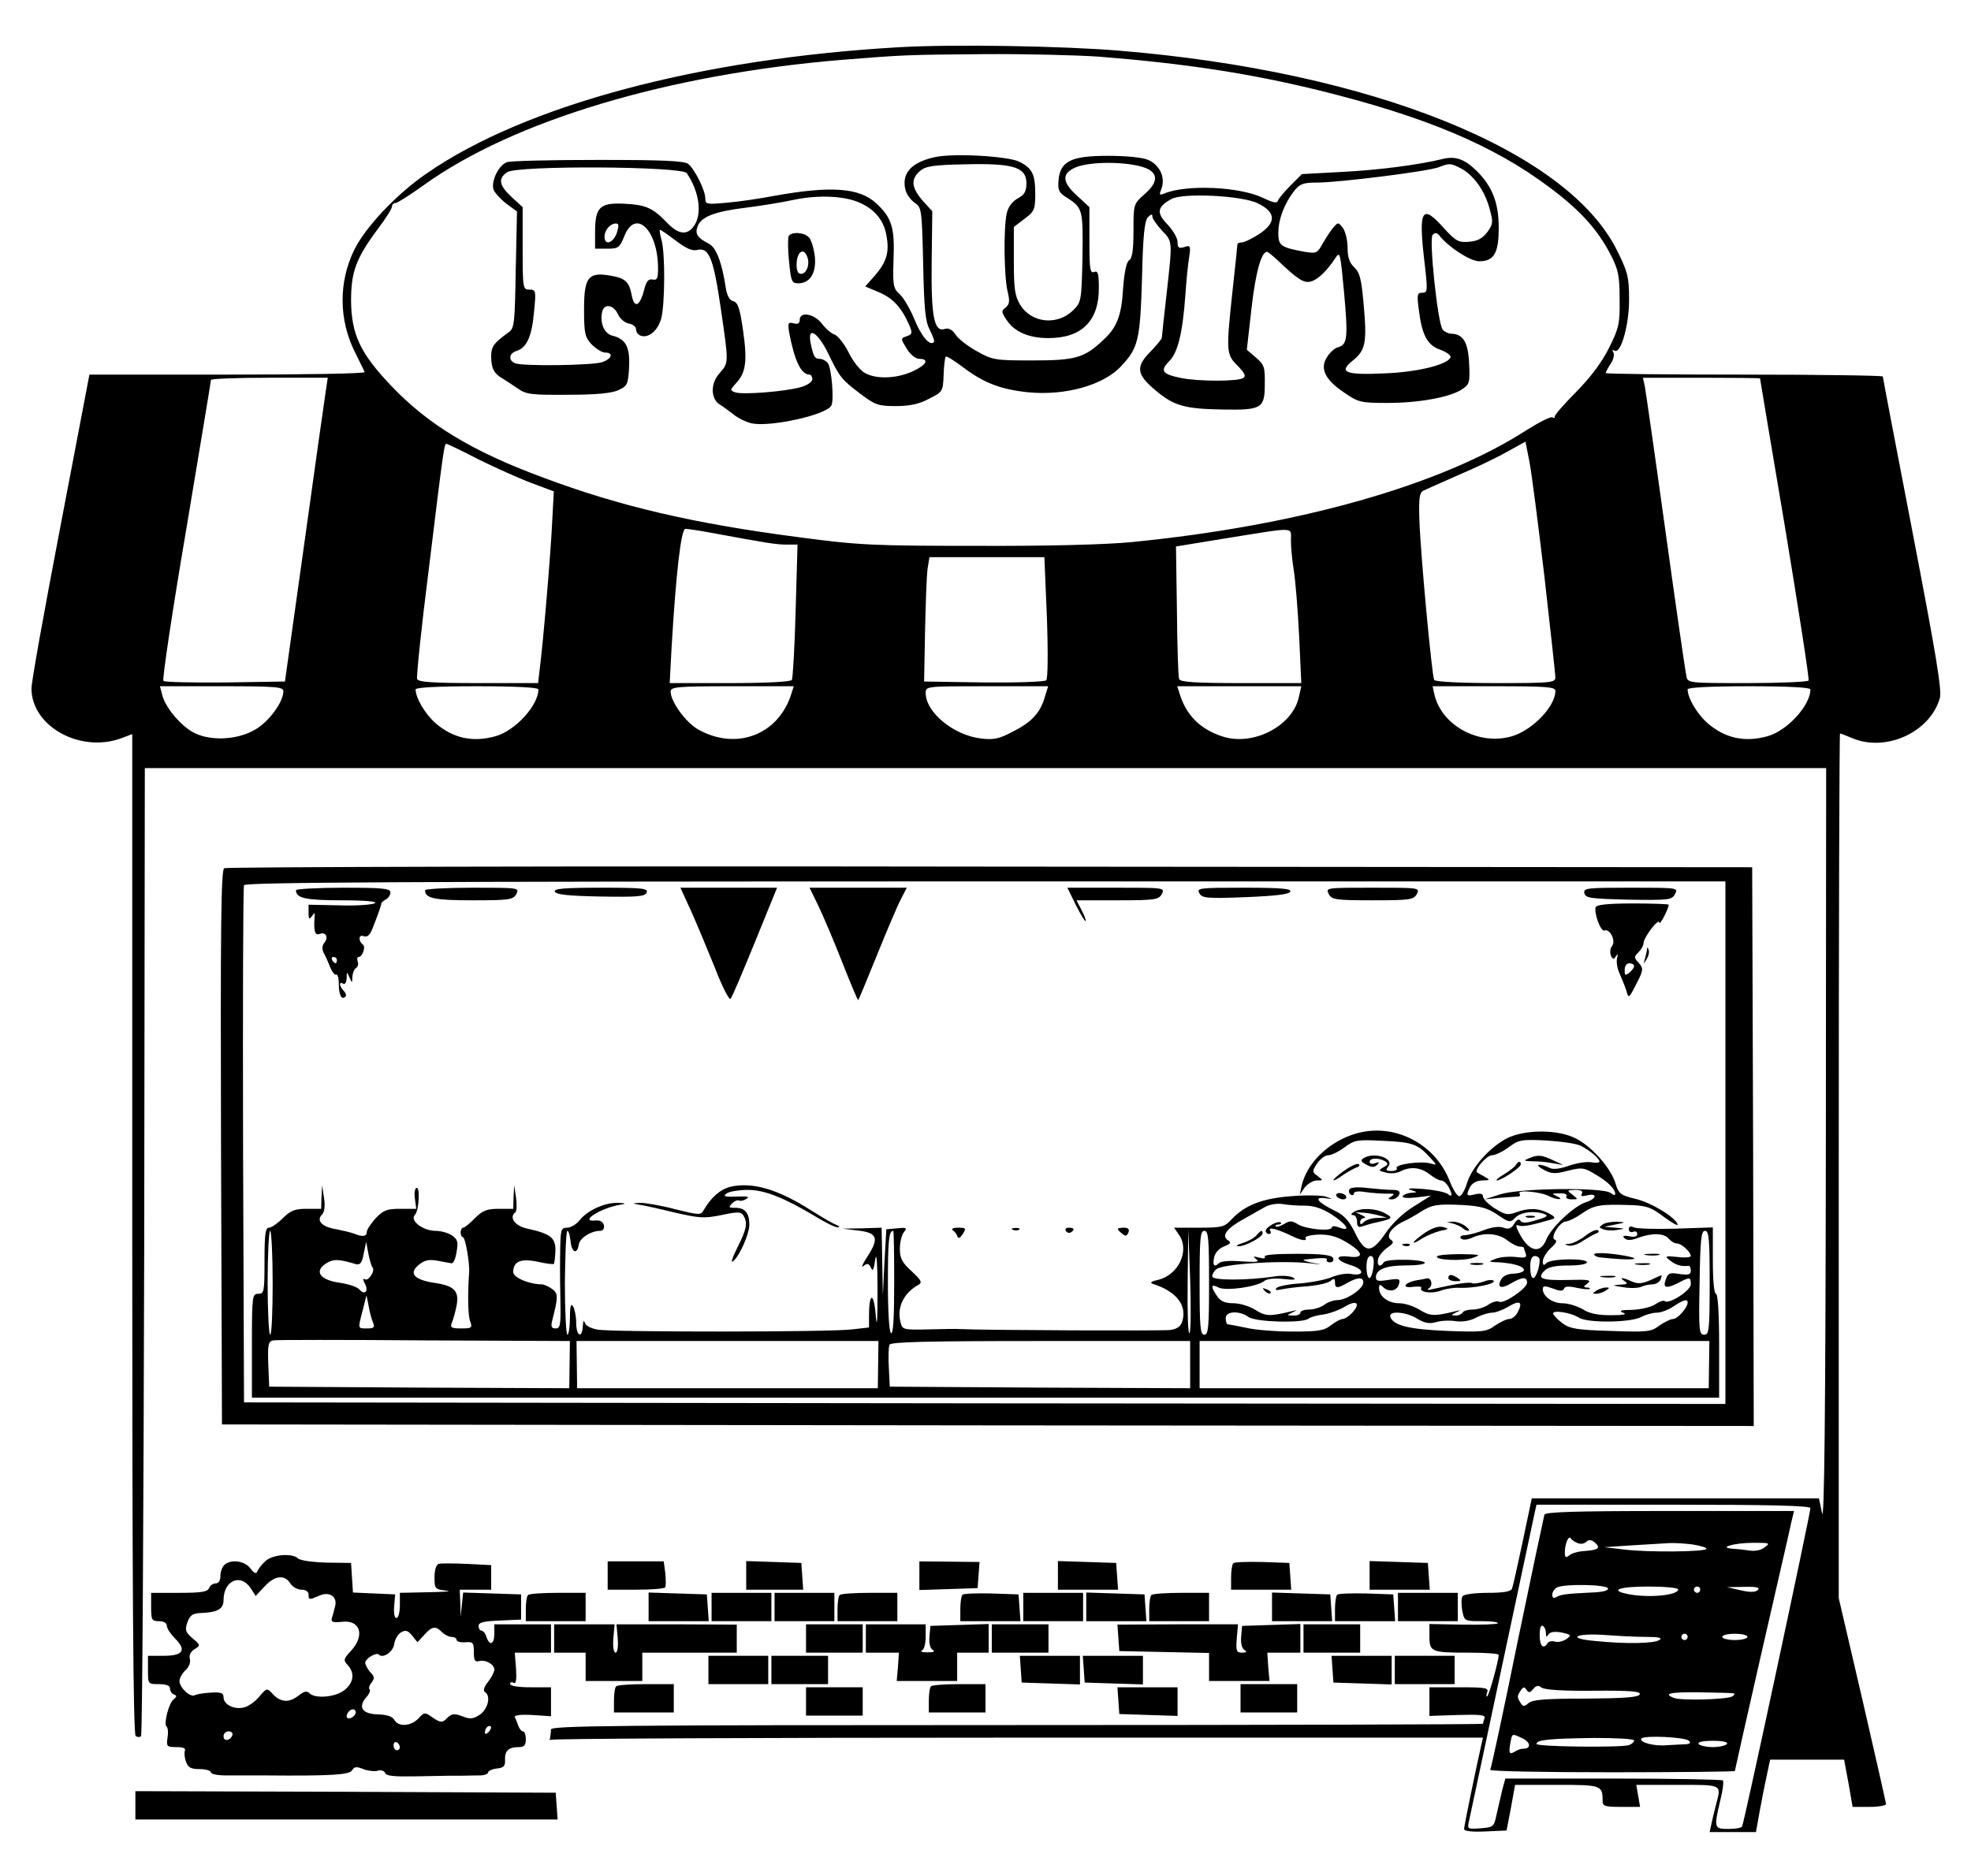 <?xml version="1.0" standalone="no"?>
<!DOCTYPE svg PUBLIC "-//W3C//DTD SVG 20010904//EN"
 "http://www.w3.org/TR/2001/REC-SVG-20010904/DTD/svg10.dtd">
<svg version="1.0" xmlns="http://www.w3.org/2000/svg"
 width="626pt" height="596pt" viewBox="0 0 626 596"
 preserveAspectRatio="xMidYMid meet">

<g transform="translate(0,596) scale(0.1,-0.1)"
fill="#000000" stroke="none">
<path d="M2856 5810 c-632 -36 -1188 -184 -1501 -401 -95 -65 -195 -171 -230
-243 -50 -102 -49 -222 2 -324 15 -31 30 -60 31 -64 2 -5 -194 -8 -435 -8
l-439 0 -92 -482 c-51 -266 -93 -498 -92 -516 1 -119 153 -204 283 -158 l37
14 0 -1589 c0 -1114 3 -1590 11 -1594 6 -4 13 -4 17 0 4 4 8 697 10 1541 l2
1534 2670 0 2670 0 -1 -1207 c-1 -856 -5 -1194 -12 -1160 l-10 47 -456 0 -456
0 -29 -138 c-16 -75 -31 -143 -34 -149 -3 -9 -28 -13 -77 -13 -42 0 -77 -5
-80 -11 -4 -6 -4 -26 -1 -45 7 -34 7 -34 63 -34 31 0 53 -3 50 -7 -4 -3 -54
-5 -112 -4 l-105 2 0 -39 c0 -50 6 -52 126 -52 52 0 94 -3 94 -7 -1 -22 -30
-126 -36 -131 -4 -4 -4 1 -1 11 6 15 -2 17 -88 17 l-95 0 0 -46 0 -45 90 3
c72 2 89 0 85 -10 -3 -8 -5 -16 -5 -18 0 -2 -666 -4 -1480 -4 -1271 0 -1480
-2 -1480 -14 0 -8 -2 -20 -3 -28 -2 -7 -2 -10 0 -5 3 4 670 7 1484 7 l1479 0
-5 -22 c-16 -70 -55 -259 -55 -268 0 -7 25 -10 67 -8 l68 3 14 73 13 72 133 0
c141 0 145 -1 145 -51 0 -17 8 -19 59 -19 l60 0 -6 35 -6 35 132 0 c142 0 138
2 122 -60 -5 -19 -12 -47 -15 -62 l-6 -28 73 0 74 0 12 67 c7 38 17 89 23 116
l10 47 117 0 118 0 14 -75 13 -75 53 0 c29 0 53 4 53 9 0 5 -34 154 -75 332
l-75 322 0 1373 c0 756 2 1374 4 1374 2 0 20 -7 39 -15 107 -45 247 19 278
127 7 25 -11 134 -86 524 -52 270 -95 494 -95 498 0 3 -198 6 -440 6 -242 0
-440 2 -440 5 0 3 7 17 16 30 9 13 12 30 8 36 -4 7 -3 9 4 5 20 -12 47 84 46
166 0 68 -5 86 -38 152 -157 318 -780 569 -1581 635 -178 15 -530 21 -699 11z
m635 -30 c273 -22 472 -52 694 -106 342 -84 559 -176 736 -309 98 -73 153
-134 195 -215 24 -47 28 -67 28 -140 1 -77 -2 -92 -33 -154 -23 -46 -57 -92
-104 -140 -39 -39 -70 -75 -69 -79 1 -5 -2 -6 -7 -3 -5 4 -42 -15 -82 -40
-270 -175 -725 -304 -1254 -356 -79 -8 -270 -13 -490 -12 -332 0 -376 2 -565
27 -338 44 -570 98 -818 191 -224 83 -365 169 -481 292 -97 102 -125 162 -126
269 0 92 16 135 86 229 24 32 44 63 44 70 0 6 5 11 11 11 6 0 47 26 90 57 285
205 776 352 1329 398 202 16 206 16 451 18 126 1 291 -3 365 -8z m-2457 -1067
c-4 -27 -35 -244 -68 -483 l-61 -435 -189 -3 c-104 -1 -193 1 -197 5 -4 5 28
220 72 478 43 259 79 473 79 478 0 4 84 7 186 7 l185 0 -7 -47z m4556 45 c0
-2 36 -216 80 -477 43 -261 77 -478 74 -483 -3 -4 -90 -8 -194 -8 -189 0 -190
0 -194 23 -3 12 -33 218 -66 457 -33 239 -63 447 -66 463 l-6 27 186 0 c102 0
186 -1 186 -2z m-685 -628 c19 -168 35 -313 35 -322 0 -17 -16 -18 -189 -18
-111 0 -192 4 -196 10 -7 12 -43 394 -47 509 -2 67 0 85 12 92 8 4 58 26 110
49 52 22 122 55 155 74 l60 33 12 -61 c7 -34 28 -198 48 -366z m-3386 371 c53
-26 128 -60 168 -75 l72 -27 -5 -92 c-4 -96 -30 -401 -40 -474 l-5 -43 -190 0
c-143 0 -191 3 -194 13 -3 6 13 161 36 342 49 402 50 405 57 405 3 0 49 -22
101 -49z m748 -235 c168 -31 198 -36 231 -36 l35 0 -6 -210 c-3 -116 -9 -215
-12 -220 -4 -6 -82 -10 -197 -10 l-191 0 6 113 c14 236 30 377 44 377 7 0 48
-6 90 -14z m1833 -23 c0 -21 4 -63 9 -94 5 -30 13 -124 17 -207 l7 -152 -192
0 c-144 0 -193 3 -196 13 -3 6 -6 104 -7 216 l-3 205 165 27 c219 35 200 36
200 -8z m-775 -244 c4 -113 3 -195 -2 -200 -5 -5 -94 -8 -199 -7 l-189 3 3
160 c2 88 5 177 8 198 l6 37 183 0 182 0 8 -191z m-2425 -235 c0 -34 -46 -97
-90 -122 -58 -34 -147 -37 -199 -7 -41 24 -87 80 -96 118 l-7 27 196 0 c174 0
196 -2 196 -16z m810 6 c0 -51 -74 -132 -137 -149 -72 -20 -135 -6 -190 42
-33 29 -63 80 -63 107 0 6 68 10 195 10 127 0 195 -4 195 -10z m804 -12 c-40
-132 -175 -184 -297 -115 -39 22 -87 88 -87 120 0 15 20 17 196 17 l195 0 -7
-22z m805 -10 c-14 -51 -41 -81 -100 -111 -45 -24 -62 -28 -103 -23 -87 10
-176 83 -176 145 0 21 3 21 194 21 l195 0 -10 -32z m807 1 c-18 -94 -144 -160
-242 -129 -72 23 -117 68 -138 138 l-7 22 197 0 197 0 -7 -31z m814 16 c0 -50
-76 -128 -142 -145 -103 -28 -219 36 -242 133 l-6 27 195 0 c169 0 195 -2 195
-15z m810 5 c0 -51 -74 -132 -137 -149 -72 -20 -135 -6 -190 42 -33 29 -63 80
-63 107 0 6 68 10 195 10 127 0 195 -4 195 -10z m0 -2601 c0 -16 -211 -1003
-217 -1011 -2 -5 -22 -8 -44 -8 -45 0 -46 3 -25 92 8 31 11 59 8 62 -3 3 -160
6 -348 6 l-343 0 -10 -37 c-5 -21 -13 -56 -18 -78 -8 -38 -10 -40 -51 -43 -40
-3 -42 -2 -37 20 3 13 50 234 105 493 55 259 102 480 105 493 l5 22 435 0
c302 0 435 -3 435 -11z"/>
<path d="M2970 5461 c-74 -16 -106 -50 -95 -101 3 -16 17 -35 30 -44 22 -15
23 -20 27 -193 3 -147 7 -184 21 -211 10 -19 16 -36 13 -39 -13 -13 -40 19
-62 73 -13 32 -34 68 -46 79 -21 19 -23 27 -20 112 4 100 -6 132 -55 177 -53
50 -145 56 -323 24 -47 -9 -115 -19 -152 -22 -64 -6 -68 -5 -68 14 0 25 -33
92 -54 109 -12 10 -79 13 -284 13 -148 0 -279 -3 -291 -7 -26 -8 -51 -58 -44
-86 3 -10 21 -30 40 -45 l35 -26 -4 -185 c-3 -171 -4 -186 -23 -199 -47 -34
-55 -45 -55 -76 0 -38 9 -55 37 -71 11 -7 33 -21 49 -32 25 -18 44 -20 159
-19 91 0 139 5 160 15 28 13 30 19 33 73 3 64 -10 89 -54 100 -24 6 -39 39
-32 73 5 29 35 27 50 -4 7 -16 23 -29 36 -31 12 -2 22 -10 22 -18 0 -8 6 -17
14 -20 25 -10 55 15 66 54 12 46 13 206 1 250 -5 17 -7 32 -5 32 3 0 26 -16
51 -35 33 -25 52 -33 68 -29 37 9 51 -27 74 -184 26 -179 26 -173 -4 -208 -29
-32 -28 -81 1 -99 9 -5 28 -20 43 -31 14 -12 41 -25 59 -29 58 -12 234 26 252
56 10 15 1 121 -11 136 -6 7 -17 13 -25 13 -16 0 -20 6 -29 48 -12 57 21 39
55 -30 37 -77 43 -84 104 -130 45 -34 55 -38 111 -38 43 0 74 6 105 23 44 22
45 23 47 76 1 29 4 56 7 58 2 3 29 -14 58 -36 64 -48 117 -68 202 -77 118 -12
241 22 297 83 54 58 60 81 66 276 3 137 8 186 19 197 10 10 14 11 14 2 0 -7
14 -26 30 -44 35 -36 34 -32 15 -203 -8 -71 -15 -134 -15 -138 0 -4 -16 -23
-35 -43 -49 -49 -46 -73 15 -124 59 -50 94 -59 216 -61 121 -2 131 4 131 80 1
55 -2 63 -28 85 l-29 25 15 133 c13 113 31 178 49 178 3 0 18 -12 34 -27 64
-61 84 -74 106 -67 22 6 50 33 77 74 15 23 16 18 28 -111 13 -143 10 -164 -19
-172 -10 -2 -26 -16 -35 -31 -24 -36 -7 -72 54 -113 45 -31 52 -33 137 -33
101 0 199 18 237 43 24 16 26 21 23 82 -3 68 -19 94 -57 95 -9 0 -21 6 -27 13
-16 20 -44 289 -32 301 8 8 15 7 23 -4 29 -36 97 -80 125 -80 47 0 62 26 62
106 0 81 -21 133 -71 182 -38 37 -67 47 -107 37 -73 -18 -200 -35 -317 -41
l-130 -7 -36 -36 c-20 -20 -38 -42 -40 -48 -3 -10 -15 -7 -47 8 -73 36 -244
44 -315 14 -15 -6 -16 -4 -8 16 13 36 -6 75 -42 91 -19 8 -70 13 -129 13 -116
0 -151 -17 -156 -78 -3 -30 1 -39 25 -54 52 -33 53 -38 51 -190 -3 -138 -4
-143 -29 -168 -50 -50 -133 -42 -169 17 -17 28 -20 51 -20 140 l0 107 34 26
c31 23 34 30 34 78 0 63 -9 82 -50 103 -35 18 -209 28 -268 15z m678 -39 c31
-18 27 -44 -13 -79 -35 -31 -35 -32 -35 -117 0 -61 -4 -87 -14 -93 -8 -5 -15
-36 -19 -89 -5 -88 -20 -125 -64 -165 -59 -56 -88 -64 -223 -64 -119 0 -127 1
-177 29 -29 16 -60 40 -68 53 -11 16 -22 22 -34 18 -34 -11 -44 37 -42 212 l2
162 -31 34 c-35 41 -38 67 -9 93 18 16 40 20 143 22 154 4 196 -9 196 -60 0
-26 -6 -37 -29 -49 -18 -11 -30 -28 -34 -49 -10 -48 -8 -199 3 -245 8 -32 6
-42 -6 -52 -14 -10 -14 -14 2 -38 25 -39 71 -59 134 -59 105 0 160 54 160 158
0 48 -3 57 -15 52 -13 -5 -15 10 -15 100 l0 106 -41 38 c-47 43 -47 70 -1 89
54 21 186 17 230 -7z m992 3 c40 -21 76 -71 91 -128 12 -43 11 -49 -7 -74 -15
-20 -31 -29 -58 -31 -34 -3 -42 2 -79 42 -70 79 -82 62 -64 -96 12 -102 12
-108 -6 -108 -16 0 -17 -6 -11 -52 10 -83 27 -114 68 -129 20 -7 35 -18 33
-24 -8 -23 -104 -47 -207 -51 -127 -6 -151 3 -103 41 40 32 45 57 34 178 -7
80 -12 101 -30 118 -15 14 -21 32 -21 62 0 24 -7 52 -15 63 -15 19 -15 19 -33
-2 -9 -12 -24 -35 -33 -51 -15 -27 -19 -29 -55 -23 -76 14 -84 19 -84 60 0 43
19 93 50 133 18 23 29 27 73 27 70 0 356 36 387 49 34 13 37 13 70 -4z m-2459
-15 c40 -58 50 -130 23 -168 -22 -31 -50 -27 -87 12 -44 46 -67 56 -138 59
-74 3 -89 -12 -89 -90 l0 -53 38 0 c36 0 40 3 55 40 35 89 107 20 107 -103 0
-31 -3 -38 -17 -35 -14 3 -21 -6 -28 -36 -14 -51 -31 -56 -39 -12 -8 42 -21
53 -71 61 -67 11 -80 -7 -80 -108 0 -77 3 -88 24 -111 14 -14 33 -26 43 -26
27 0 22 -19 -8 -30 -28 -11 -252 -14 -278 -4 -22 9 -20 31 4 39 33 10 49 46
56 123 7 69 6 72 -15 72 -20 0 -21 4 -21 131 l0 131 -35 32 c-40 37 -44 59
-14 79 31 22 555 19 570 -3z m556 -97 c45 -22 72 -57 79 -105 9 -50 -1 -81
-37 -123 l-31 -35 45 -19 c44 -19 71 -49 95 -104 10 -24 10 -29 -8 -35 -20 -7
-20 -7 0 -40 12 -19 28 -32 40 -32 33 0 22 -20 -22 -40 -53 -24 -120 -25 -154
-3 -14 9 -37 38 -50 66 -14 27 -34 51 -43 54 -10 3 -28 18 -40 34 -24 32 -71
41 -71 13 0 -11 -6 -15 -20 -11 -17 4 -18 1 -14 -27 17 -91 38 -136 65 -136 5
0 9 -7 9 -15 0 -8 -16 -19 -37 -25 -50 -14 -187 -25 -209 -16 -16 6 -15 8 4
29 31 33 36 70 22 167 -10 70 -16 89 -31 93 -12 3 -20 18 -24 43 -12 81 -31
129 -54 140 -35 18 -44 30 -36 53 10 32 54 49 152 61 48 6 117 17 153 25 81
17 168 13 217 -12z m1258 1 c58 -28 59 -61 5 -97 -23 -15 -48 -27 -56 -27 -8
0 -14 -3 -14 -7 0 -5 -7 -69 -15 -143 -21 -196 -21 -206 16 -242 23 -24 27
-33 17 -39 -17 -11 -140 -11 -196 0 -60 12 -69 23 -39 53 28 28 43 89 52 213
3 44 8 97 12 119 5 35 4 38 -16 31 -17 -5 -21 -2 -21 16 0 13 -15 38 -32 56
-36 37 -33 56 13 81 37 20 224 11 274 -14z m-2036 -94 c-12 -33 -39 -41 -39
-12 0 21 18 42 36 42 10 0 10 -7 3 -30z"/>
<path d="M2505 5210 c-3 -6 -3 -42 1 -80 6 -64 9 -70 29 -70 38 0 58 33 53 85
-3 25 -11 52 -18 60 -14 17 -56 20 -65 5z m59 -66 c9 -23 -2 -54 -20 -54 -9 0
-14 10 -14 28 0 42 22 58 34 26z"/>
<path d="M4905 1148 c-2 -7 -41 -191 -86 -408 -44 -217 -83 -398 -86 -402 -2
-5 172 -8 386 -8 215 0 391 2 391 4 0 2 38 171 85 377 47 206 90 391 94 412
l9 37 -394 0 c-307 0 -396 -3 -399 -12z m106 -90 c9 -4 21 -2 27 4 8 8 16 7
27 -2 20 -17 12 -24 -31 -27 -20 -1 -42 -7 -50 -14 -11 -9 -14 -7 -14 9 0 28
12 56 19 45 3 -5 13 -12 22 -15z m363 -4 c25 -4 46 -10 46 -14 0 -10 -191 -12
-265 -2 l-60 7 90 6 c50 3 102 6 116 7 14 1 47 -1 73 -4z m231 -9 c-10 -9 -30
-13 -45 -11 -14 2 -38 5 -55 6 -52 3 2 19 65 19 51 0 53 -1 35 -14z m-498
-131 c2 -7 -18 -12 -54 -13 -80 -4 -96 -6 -111 -15 -7 -4 -12 -2 -12 8 0 8 7
19 15 23 21 12 158 10 162 -3z m223 -3 c0 -19 -94 -28 -159 -15 -61 12 -30 24
64 24 52 0 95 -4 95 -9z m70 -1 c0 -5 -4 -10 -10 -10 -5 0 -10 5 -10 10 0 6 5
10 10 10 6 0 10 -4 10 -10z m183 -1 c-7 -7 -24 -8 -54 -1 l-44 10 55 1 c39 1
51 -2 43 -10z m-673 -137 c0 -12 2 -14 8 -4 6 8 19 10 42 6 30 -7 32 -8 15
-21 -11 -7 -27 -11 -36 -8 -10 3 -20 1 -24 -5 -13 -21 -25 -9 -25 26 0 21 4
33 10 29 6 -3 10 -14 10 -23z m319 -12 c40 0 52 -3 41 -10 -17 -11 -105 -13
-203 -3 -94 8 -65 26 32 19 41 -3 99 -6 130 -6z m131 0 c0 -5 -4 -10 -10 -10
-5 0 -10 5 -10 10 0 6 5 10 10 10 6 0 10 -4 10 -10z m190 0 c0 -5 -18 -10 -40
-10 -22 0 -40 5 -40 10 0 6 18 10 40 10 22 0 40 -4 40 -10z m-489 -171 c117 1
150 -2 147 -11 -4 -10 -46 -13 -171 -14 -125 0 -169 -3 -182 -14 -14 -12 -18
-12 -26 1 -11 18 -11 21 1 39 8 12 12 12 18 2 7 -10 11 -10 22 3 9 11 16 12
26 4 9 -7 67 -11 165 -10z m444 -8 c6 -1 4 -5 -3 -10 -17 -10 -162 -14 -185
-5 -37 14 -13 19 81 18 53 -1 102 -2 107 -3z m-670 -143 c26 -12 29 -33 4 -33
-8 0 -20 -4 -27 -9 -18 -11 -21 -6 -15 27 6 31 4 31 38 15z m529 -8 c7 -7 3
-10 -9 -11 -11 0 -38 -2 -60 -3 -42 -4 -89 9 -82 21 7 11 139 5 151 -7z m-174
1 c0 -5 -8 -12 -17 -15 -32 -8 -293 -5 -293 4 0 13 39 17 183 19 73 0 127 -3
127 -8z m295 -11 c-3 -5 -24 -10 -45 -10 -21 0 -42 5 -45 10 -4 6 13 10 45 10
32 0 49 -4 45 -10z"/>
<path d="M712 3202 c-10 -7 -12 -191 -10 -888 l3 -879 2433 -3 2432 -2 -2 887
-3 888 -2420 2 c-1331 2 -2426 -1 -2433 -5z m4768 -872 l0 -830 -2352 2 -2353
3 -3 815 c-1 448 0 821 3 828 3 9 484 12 2355 12 l2350 0 0 -830z"/>
<path d="M940 3132 c0 -25 30 -32 145 -32 76 0 115 -4 106 -9 -8 -5 -59 -9
-113 -7 l-98 2 0 -26 c0 -20 2 -22 11 -10 8 12 10 12 8 -5 -3 -43 1 -57 16
-52 19 8 30 -10 15 -28 -7 -9 -8 -20 -2 -32 6 -10 15 -31 21 -46 6 -15 15 -26
19 -23 4 2 8 -11 8 -29 0 -36 9 -53 21 -41 4 3 1 12 -5 18 -15 15 -16 32 -2
23 6 -3 10 4 11 17 0 22 1 22 9 3 8 -19 9 -19 9 2 1 12 6 25 12 28 6 4 8 13 5
21 -3 8 -1 14 3 14 12 0 23 32 14 39 -16 12 -14 34 2 27 12 -4 20 3 29 27 17
43 27 71 27 77 0 3 7 9 15 13 8 4 14 15 14 22 0 13 -26 15 -150 15 -82 0 -150
-4 -150 -8z m130 -222 c0 -5 -2 -10 -4 -10 -3 0 -8 5 -11 10 -3 6 -1 10 4 10
6 0 11 -4 11 -10z"/>
<path d="M1350 3132 c0 -26 30 -32 152 -32 117 0 128 2 138 20 10 20 8 20
-140 20 -82 0 -150 -4 -150 -8z"/>
<path d="M1762 3128 c3 -10 44 -14 145 -16 119 -2 142 0 147 13 5 13 -14 15
-145 15 -116 0 -150 -3 -147 -12z"/>
<path d="M2194 3068 c18 -40 52 -122 76 -181 23 -60 46 -105 50 -100 5 4 39
86 78 181 l70 172 -154 0 -153 0 33 -72z"/>
<path d="M2599 3083 c15 -32 50 -113 76 -180 27 -68 49 -122 51 -120 1 1 28
65 59 142 31 77 65 157 76 178 l19 37 -155 0 -154 0 28 -57z"/>
<path d="M3417 3085 c15 -30 29 -53 31 -51 2 2 -4 18 -13 35 l-16 31 130 0
c120 0 131 2 141 20 10 20 8 20 -145 20 l-155 0 27 -55z"/>
<path d="M3809 3123 c8 -16 23 -18 147 -13 97 4 139 9 142 18 3 9 -31 12 -148
12 -140 0 -150 -1 -141 -17z"/>
<path d="M4220 3120 c10 -18 21 -20 140 -20 119 0 130 2 140 20 10 20 8 20
-140 20 -148 0 -150 0 -140 -20z"/>
<path d="M5032 3123 c3 -16 19 -18 140 -21 129 -2 138 -1 148 18 11 20 8 20
-140 20 -139 0 -151 -1 -148 -17z"/>
<path d="M5068 3078 c-6 -18 16 -79 28 -74 17 7 37 -33 24 -49 -6 -7 -7 -20
-4 -30 6 -13 9 -14 16 -3 7 9 8 8 4 -5 -3 -11 0 -33 8 -50 8 -18 18 -43 22
-56 6 -24 8 -22 31 23 23 45 23 49 8 67 -16 17 -16 19 -1 34 9 9 16 22 16 29
0 18 50 83 50 65 1 -11 30 45 30 57 0 2 -51 4 -114 4 -78 0 -116 -4 -118 -12z
m122 -187 c0 -5 -7 -14 -15 -21 -13 -10 -15 -9 -15 9 0 12 6 21 15 21 8 0 15
-4 15 -9z"/>
<path d="M5231 2943 c-1 -6 -4 -20 -7 -30 -5 -17 -5 -17 6 0 6 10 9 23 6 30
-3 9 -5 9 -5 0z"/>
<path d="M4291 2354 c-79 -29 -141 -92 -157 -161 l-6 -28 16 23 c10 12 27 22
38 22 21 0 21 0 3 14 -18 13 -18 15 -2 40 10 14 25 26 35 26 10 0 33 11 52 25
32 24 41 25 121 21 94 -4 111 -10 149 -51 25 -27 25 -27 3 -21 -29 9 -115 -3
-107 -15 3 -5 -5 -9 -17 -9 -17 0 -19 3 -10 14 21 26 -44 48 -78 27 -11 -7 -9
-11 9 -21 17 -9 25 -9 34 0 8 8 7 10 -6 5 -11 -4 -18 -2 -18 4 0 13 29 14 49
2 11 -7 10 -11 -5 -19 -17 -10 -16 -11 8 -17 14 -4 35 -2 46 4 31 16 64 13 92
-9 14 -11 30 -20 37 -20 7 0 17 -9 23 -19 14 -26 13 -36 -2 -24 -7 6 -42 13
-78 16 -39 3 -55 2 -40 -3 23 -7 23 -8 3 -9 -12 -1 -24 -5 -28 -11 -3 -5 13
-7 42 -4 l48 6 -54 -34 c-33 -20 -68 -53 -88 -82 -47 -69 -67 -69 -99 -3 -19
39 -35 57 -65 71 -53 26 -68 44 -32 40 28 -4 28 -4 3 5 -14 4 -64 5 -110 1
-92 -7 -147 -29 -189 -74 -22 -24 -31 -26 -103 -26 l-79 0 15 -22 c36 -50 -1
-129 -67 -144 -19 -4 -26 -9 -17 -12 74 -23 109 -66 96 -116 -5 -19 -15 -27
-39 -31 -23 -3 -585 -1 -672 3 -5 1 -48 0 -94 -1 -83 -2 -85 -1 -91 23 -12 47
10 92 56 118 14 8 11 14 -21 44 -30 27 -37 41 -37 71 0 21 6 45 13 53 11 14 8
15 -22 12 l-34 -3 -6 -105 -5 -105 -2 108 -2 107 -62 -2 -63 -1 50 -6 c62 -7
68 -25 29 -84 -15 -23 -20 -36 -12 -29 13 10 17 9 24 -5 6 -14 9 -7 14 27 4
26 7 -16 7 -100 0 -101 -2 -124 -6 -75 -6 72 -21 69 -21 -4 l0 -38 -53 -6
c-68 -9 -758 -9 -808 -1 -23 4 -40 13 -42 23 -3 9 -5 4 -6 -11 -2 -42 -21 -33
-21 10 0 20 -5 44 -10 52 -7 11 -10 0 -10 -37 0 -29 -4 -53 -8 -53 -4 0 -8 74
-8 165 1 91 4 165 8 165 4 0 8 -15 10 -32 3 -37 21 -45 26 -12 3 21 39 44 68
44 9 0 14 7 12 18 -3 11 -12 16 -26 15 -56 -6 16 40 78 50 20 3 18 5 -8 6 -42
1 -96 -24 -121 -55 -10 -13 -28 -24 -40 -24 -20 0 -21 -6 -22 -82 -1 -46 0
-118 1 -160 1 -67 -1 -78 -15 -78 -14 0 -16 6 -11 26 19 74 19 85 0 99 -11 8
-26 15 -34 15 -42 1 -90 22 -90 39 0 34 24 44 77 33 26 -6 50 -9 52 -7 2 3 4
21 5 42 1 41 -16 54 -89 70 -39 8 -60 36 -38 52 4 3 5 24 2 46 l-6 40 -2 -37
-1 -38 -46 0 c-37 0 -51 -5 -76 -30 -16 -17 -33 -30 -37 -30 -4 0 -8 -7 -8
-15 0 -8 3 -15 7 -15 8 0 22 -83 20 -112 -5 -66 -4 -136 3 -155 8 -21 5 -23
-28 -23 -32 0 -36 3 -30 18 4 9 11 34 15 54 9 47 -7 64 -72 73 -63 10 -81 30
-48 57 18 15 32 18 60 13 19 -4 39 -7 44 -8 6 -1 13 15 16 36 6 32 3 40 -14
52 -11 8 -35 15 -52 15 -41 0 -84 33 -66 51 13 14 17 93 4 85 -5 -3 -7 -19 -4
-36 l4 -30 -50 0 c-43 0 -54 -4 -79 -30 -15 -17 -28 -36 -28 -43 0 -15 -13
-17 -40 -6 -11 4 -36 10 -56 14 -46 7 -65 27 -47 46 9 9 11 28 7 54 l-6 40 -2
-37 -1 -38 -46 0 c-37 0 -51 -5 -76 -30 -16 -16 -36 -30 -44 -30 -11 0 -14
-21 -14 -105 0 -98 -1 -105 -20 -105 -19 0 -20 -7 -20 -165 l0 -165 2330 0
2330 0 0 165 c0 103 -4 165 -10 165 -6 0 -10 42 -10 106 l0 105 -117 -4 c-65
-2 -125 0 -134 4 -10 5 -16 3 -16 -6 0 -7 6 -11 14 -8 7 3 13 0 13 -7 0 -8 -9
-11 -26 -7 -18 3 -22 1 -15 -6 8 -8 21 -8 44 1 45 16 82 15 97 -3 7 -8 18 -15
26 -15 14 0 44 -27 44 -40 0 -4 -19 -6 -42 -3 -40 4 -42 3 -24 -11 18 -15 38
-20 59 -17 4 0 7 -6 7 -15 0 -13 -7 -15 -36 -11 -30 5 -36 3 -43 -16 -11 -28
0 -32 38 -13 38 20 41 20 41 -4 0 -20 -71 -65 -83 -53 -4 3 -18 -2 -31 -11
-14 -9 -47 -16 -73 -17 -35 0 -43 -3 -28 -9 14 -5 2 -8 -38 -8 -41 0 -69 5
-90 19 -18 10 -46 19 -64 19 -33 0 -63 22 -63 45 0 11 6 11 32 2 23 -9 32 -9
35 -1 3 8 15 9 41 3 20 -4 38 -6 41 -3 2 2 -2 4 -10 4 -11 1 -10 4 3 13 14 11
4 13 -63 11 -84 -2 -99 5 -73 30 10 11 34 16 75 16 33 0 59 4 59 10 0 14 -114
12 -128 -2 -9 -9 -12 -8 -12 5 0 10 11 29 25 42 17 15 22 24 13 27 -16 6 16
58 36 58 7 0 30 11 50 25 39 27 56 30 153 27 54 -2 67 -7 108 -38 26 -19 45
-30 43 -23 -8 23 -84 69 -135 81 -46 11 -52 16 -62 48 -14 48 -73 116 -125
143 -57 30 -164 30 -222 0 -54 -29 -110 -92 -125 -142 -7 -23 -18 -41 -24 -41
-7 0 -20 21 -30 46 -48 127 -189 194 -314 148z m730 -34 c29 -15 59 -40 59
-50 0 -4 -12 -5 -28 -2 -15 2 -47 -3 -71 -12 -30 -10 -50 -12 -62 -5 -10 5
-24 9 -31 9 -7 -1 0 -8 15 -16 24 -13 36 -14 77 -3 44 11 51 10 86 -11 41 -24
64 -47 64 -63 0 -5 -6 -4 -14 3 -23 19 -289 16 -351 -4 l-50 -16 50 5 c28 2
54 4 58 4 5 1 6 5 3 10 -8 12 69 5 94 -9 10 -5 25 -10 32 -9 7 0 4 4 -7 9 -18
8 -17 9 8 9 16 1 26 -3 22 -9 -3 -6 4 -10 16 -10 22 0 22 0 3 15 -18 14 -18
14 9 15 19 0 26 -4 21 -12 -5 -8 0 -9 14 -6 36 10 35 -10 -1 -21 -39 -13 -110
-80 -126 -119 -18 -44 -51 -39 -80 10 -17 30 -19 40 -8 35 13 -5 43 1 107 20
11 3 9 8 -10 18 -31 17 -64 19 -104 4 -27 -10 -36 -8 -68 12 -21 13 -37 30
-38 38 0 9 -8 11 -25 7 -28 -7 -30 -4 -15 25 7 11 21 19 38 19 25 1 26 1 7 12
-11 6 -22 12 -24 14 -9 8 31 54 47 54 10 0 34 11 53 25 32 24 40 26 120 22 47
-3 97 -10 110 -17z m-877 -190 c29 0 55 -9 84 -27 49 -32 65 -57 27 -43 -15 6
-25 6 -25 1 0 -14 -83 -6 -108 10 -18 11 -26 12 -43 1 -12 -7 -24 -11 -27 -8
-3 3 1 6 8 6 7 0 11 3 8 6 -8 8 -48 -14 -48 -26 0 -6 5 -10 11 -10 5 0 7 5 3
11 -8 13 25 4 68 -17 30 -15 52 -18 44 -6 -2 4 16 9 41 10 33 1 57 -5 89 -24
54 -32 58 -52 9 -46 -48 6 -44 -12 5 -27 44 -13 45 -36 1 -28 -14 3 -42 -2
-61 -10 -19 -8 -64 -17 -100 -20 -36 -2 -69 -9 -75 -14 -7 -7 -2 -9 15 -5 14
3 51 8 84 10 32 3 64 10 72 17 11 9 14 8 14 -5 0 -19 7 -20 40 -1 32 18 50 19
50 1 0 -20 -53 -56 -82 -56 -12 0 -32 -7 -42 -15 -11 -8 -32 -15 -48 -15 -15
0 -28 -4 -28 -10 0 -5 -10 -10 -22 -9 -22 0 -22 1 -3 10 17 8 16 8 -5 3 -67
-16 -80 -16 -113 5 -19 12 -50 21 -70 21 -26 0 -40 6 -51 22 -22 31 -20 41 4
28 23 -12 123 2 146 21 9 7 33 9 61 6 34 -4 42 -2 29 5 -10 5 -36 7 -59 3 -85
-13 -197 -13 -197 0 0 7 6 17 13 23 21 17 204 29 297 19 44 -5 45 -5 5 2 -22
5 -31 9 -20 10 54 6 73 6 69 -1 -3 -4 2 -8 10 -8 9 0 13 6 10 13 -3 10 -33 14
-114 14 -68 0 -107 -3 -103 -9 3 -6 -4 -7 -18 -3 -19 5 -21 4 -9 -5 12 -9 1
-10 -47 -7 -37 3 -65 1 -72 -6 -15 -15 -21 -5 -14 22 3 12 17 27 32 32 20 8
22 12 11 19 -22 14 -3 39 51 68 24 14 55 31 69 39 14 7 38 11 54 8 16 -3 47
-5 70 -5z m611 -28 c38 -26 41 -27 58 -10 17 18 61 23 93 11 13 -5 6 -10 -27
-19 -31 -10 -45 -10 -50 -2 -5 7 -12 4 -20 -10 -9 -15 -18 -18 -34 -12 -13 5
-36 2 -60 -7 -22 -9 -50 -16 -62 -17 -13 0 -18 -5 -13 -10 6 -6 19 -5 35 2 39
18 84 14 112 -8 14 -11 32 -20 39 -20 8 0 14 -2 14 -4 0 -2 3 -11 6 -19 4 -12
-2 -14 -33 -10 -21 2 -49 0 -63 -6 -24 -9 -24 -10 10 -11 48 -3 81 -13 80 -25
0 -5 -14 -10 -31 -11 -19 0 -35 -7 -41 -18 -15 -26 -1 -32 31 -13 36 21 51 22
51 2 0 -18 -75 -69 -89 -60 -6 3 -21 -1 -33 -9 -12 -9 -35 -16 -50 -16 -15 0
-30 -4 -33 -10 -3 -5 -14 -10 -23 -9 -14 0 -14 2 3 10 17 8 16 8 -5 3 -65 -16
-78 -15 -111 5 -19 12 -48 21 -66 21 -34 0 -63 22 -63 48 0 12 3 13 12 4 18
-18 45 -14 51 8 5 18 2 19 -34 14 -32 -5 -39 -4 -39 9 0 24 32 37 92 37 80 0
86 15 8 18 -39 1 -71 -2 -75 -8 -11 -18 -23 -11 -18 11 3 11 17 27 30 36 18
12 21 18 11 24 -18 12 1 40 38 58 16 7 40 21 54 30 37 24 55 27 134 23 57 -3
79 -9 111 -30z m-3889 -217 c0 -91 -3 -165 -8 -165 -4 0 -8 74 -8 165 0 91 4
165 8 165 4 0 8 -74 8 -165z m1974 -1 c0 -107 -3 -163 -10 -159 -6 4 -10 68
-10 159 0 134 3 166 17 166 2 0 3 -75 3 -166z m938 -159 c-5 -5 -7 67 -6 160
l2 170 6 -160 c3 -88 2 -164 -2 -170z m62 160 c0 -140 -2 -165 -15 -165 -13 0
-15 25 -15 165 0 140 2 165 15 165 13 0 15 -25 15 -165z m1590 0 c0 -150 -2
-165 -17 -165 -17 0 -18 13 -15 165 2 136 5 165 17 165 13 0 15 -27 15 -165z
m-4247 49 c10 -10 -13 -45 -24 -38 -7 4 -7 -1 0 -14 13 -24 -1 -38 -18 -18 -7
8 -34 17 -62 21 -63 9 -82 36 -44 61 23 15 40 15 96 -2 13 -3 19 5 24 33 l8
38 7 -38 c4 -20 10 -40 13 -43z m3179 1 c-2 -19 -8 -35 -13 -35 -5 0 -9 16 -9
35 0 22 5 35 13 35 9 0 12 -11 9 -35z m528 23 c0 -25 -12 -58 -21 -58 -5 0 -9
16 -9 35 0 24 5 35 15 35 8 0 15 -6 15 -12z m-3705 -200 c6 -15 2 -18 -19 -18
-30 0 -30 -3 -14 58 l12 47 7 -35 c3 -19 10 -43 14 -52z m3109 31 c-9 -10 -23
-19 -29 -19 -7 0 -24 -9 -38 -20 -21 -17 -40 -20 -121 -20 -52 0 -119 5 -148
12 -29 6 -55 11 -58 11 -3 -1 -7 7 -7 18 -2 24 42 27 73 5 23 -16 171 -20 190
-5 6 5 27 11 46 13 20 3 51 14 69 25 38 23 52 11 23 -20z m526 2 c-6 -12 -18
-21 -26 -21 -9 0 -29 -10 -46 -21 -27 -20 -39 -21 -151 -17 -121 5 -171 17
-181 44 -8 21 48 18 85 -5 23 -14 38 -17 60 -11 16 5 44 6 63 3 20 -3 45 1 64
11 17 9 40 16 51 16 11 0 35 9 53 20 35 21 46 14 28 -19z m540 31 c0 -16 -32
-52 -46 -52 -8 0 -28 -10 -44 -21 -26 -20 -38 -21 -154 -17 -106 3 -130 7
-153 24 -15 11 -28 25 -30 30 -5 14 56 5 82 -12 27 -17 162 -16 197 2 15 8 37
14 50 14 13 0 37 9 53 20 32 21 45 25 45 12z m-3551 -197 l-1 -75 -476 2 -477
3 -3 72 c-2 60 0 72 15 75 9 2 225 2 480 0 l463 -2 -1 -75z m980 0 l-1 -75
-478 0 -477 0 -1 75 -1 75 479 0 480 0 -1 -75z m991 0 l0 -75 -477 2 -477 3
-3 60 c-2 33 -1 66 2 73 3 9 109 12 480 12 l475 0 0 -75z m1648 0 l-1 -75
-808 0 -809 0 0 75 0 75 810 0 809 0 -1 -75z"/>
<path d="M4855 2280 c-17 -7 -16 -8 10 -9 17 0 46 -2 65 -6 l35 -6 -34 16
c-37 17 -47 17 -76 5z"/>
<path d="M4814 2259 c-3 -6 -20 -19 -38 -30 -17 -10 -27 -19 -22 -19 14 0 76
41 76 51 0 12 -7 11 -16 -2z"/>
<path d="M3990 2035 c-7 -8 -27 -19 -44 -24 -17 -5 -23 -10 -13 -10 21 -1 77
29 77 41 0 12 -6 10 -20 -7z"/>
<path d="M4017 1859 c7 -7 15 -10 18 -7 3 3 -2 9 -12 12 -14 6 -15 5 -6 -5z"/>
<path d="M4848 2093 c6 -2 18 -2 25 0 6 3 1 5 -13 5 -14 0 -19 -2 -12 -5z"/>
<path d="M4615 2073 c11 -3 24 -9 30 -14 5 -5 13 -9 19 -9 5 0 1 7 -10 15 -10
8 -28 14 -39 14 l-20 -1 20 -5z"/>
<path d="M4526 2044 c-20 -14 -36 -27 -36 -31 0 -3 12 3 27 13 15 9 41 20 58
24 27 5 28 7 8 12 -14 4 -34 -3 -57 -18z"/>
<path d="M4458 2003 c7 -3 16 -2 19 1 4 3 -2 6 -13 5 -11 0 -14 -3 -6 -6z"/>
<path d="M4564 1969 c-7 -12 80 -16 113 -5 29 10 26 11 -38 12 -39 0 -72 -3
-75 -7z"/>
<path d="M4673 1943 c9 -2 25 -2 35 0 9 3 1 5 -18 5 -19 0 -27 -2 -17 -5z"/>
<path d="M4600 1900 c0 -5 10 -10 23 -10 18 0 19 2 7 10 -19 13 -30 13 -30 0z"/>
<path d="M4500 1893 c-39 -7 -51 -26 -13 -21 18 2 30 1 27 -3 -8 -14 33 -20
62 -9 16 6 42 10 59 9 43 -2 116 12 109 22 -2 4 -17 4 -31 -2 -15 -5 -32 -8
-38 -5 -11 4 -53 -3 -120 -18 -20 -5 -26 -5 -16 2 13 9 7 34 -7 31 -4 -1 -18
-4 -32 -6z"/>
<path d="M4266 2239 c-43 -32 -40 -40 2 -10 15 10 34 20 42 23 7 2 10 7 5 10
-6 3 -28 -8 -49 -23z"/>
<path d="M2320 2190 c-32 -8 -61 -33 -85 -74 -9 -17 -15 -16 -92 3 -45 12 -94
20 -110 20 -26 -2 -26 -2 -3 -6 14 -2 65 -13 113 -25 79 -18 94 -19 148 -8 52
11 62 11 70 -1 14 -23 11 -43 -19 -102 -16 -32 -22 -51 -14 -44 21 17 52 87
52 117 0 36 -14 53 -43 53 -23 0 -24 1 -12 14 8 8 18 12 23 9 4 -2 14 0 22 5
11 7 6 9 -20 8 -50 -2 -57 0 -40 11 8 5 38 10 65 10 54 0 116 -25 216 -85 31
-19 63 -35 70 -34 8 0 5 4 -7 9 -11 4 -46 25 -78 45 -105 67 -186 91 -256 75z"/>
<path d="M4286 2182 c-3 -6 -2 -13 4 -17 5 -3 10 -2 10 4 0 6 15 8 38 4 20 -3
51 -5 67 -5 23 1 26 -1 15 -8 -13 -8 -13 -10 1 -10 9 0 19 7 23 15 4 11 -2 15
-22 15 -15 0 -50 3 -78 6 -32 4 -54 2 -58 -4z"/>
<path d="M4245 2160 c3 -5 13 -10 21 -10 8 0 12 5 9 10 -3 6 -13 10 -21 10 -8
0 -12 -4 -9 -10z"/>
<path d="M4300 2110 c-10 -6 -11 -10 -2 -10 6 0 12 -9 12 -21 0 -15 4 -19 16
-15 9 3 28 9 42 12 56 12 58 15 32 29 -29 17 -79 19 -100 5z m75 -10 l30 -8
-30 -1 c-17 0 -36 -6 -43 -13 -9 -9 -12 -9 -12 0 0 7 6 12 13 13 6 0 3 4 -8 9
l-20 9 20 -1 c11 0 34 -4 50 -8z"/>
<path d="M5090 2070 c-12 -8 -12 -10 2 -15 9 -4 29 -5 45 -2 26 4 26 4 -7 7
l-35 3 35 7 c35 7 35 7 5 9 -16 0 -37 -3 -45 -9z"/>
<path d="M3026 2052 c6 -4 13 -13 15 -20 3 -8 8 -5 17 8 11 18 10 20 -15 20
-16 0 -23 -4 -17 -8z"/>
<path d="M3218 2053 c7 -3 16 -2 19 1 4 3 -2 6 -13 5 -11 0 -14 -3 -6 -6z"/>
<path d="M3385 2050 c4 -6 11 -8 16 -5 14 9 11 15 -7 15 -8 0 -12 -5 -9 -10z"/>
<path d="M3550 2056 c0 -2 6 -9 14 -15 10 -9 15 -8 20 4 4 10 -1 15 -14 15
-11 0 -20 -2 -20 -4z"/>
<path d="M5035 2034 c-17 -13 -39 -24 -50 -25 -17 -1 -17 -2 -3 -6 10 -2 30 4
45 15 16 10 35 21 43 24 7 2 10 7 5 10 -6 3 -24 -5 -40 -18z"/>
<path d="M5064 1973 c3 -4 14 -8 24 -8 93 -10 137 -6 72 6 -57 10 -105 11 -96
2z"/>
<path d="M5228 1973 c12 -2 30 -2 40 0 9 3 -1 5 -23 4 -22 0 -30 -2 -17 -4z"/>
<path d="M5198 1943 c12 -2 30 -2 40 0 9 3 -1 5 -23 4 -22 0 -30 -2 -17 -4z"/>
<path d="M5088 1903 c12 -2 30 -2 40 0 9 3 -1 5 -23 4 -22 0 -30 -2 -17 -4z"/>
<path d="M5241 1893 c-26 -11 -40 -12 -58 -4 -30 14 -43 14 -23 1 12 -8 8 -10
-15 -11 -26 -2 -25 -3 10 -8 22 -4 48 -3 57 1 9 4 25 8 36 8 11 0 22 7 26 15
3 8 4 15 3 14 -1 0 -17 -7 -36 -16z"/>
<path d="M5070 1860 c-13 -9 -13 -10 0 -10 8 0 22 5 30 10 13 9 13 10 0 10 -8
0 -22 -5 -30 -10z"/>
<path d="M843 1001 c-12 -11 -23 -26 -26 -33 -3 -9 -10 -6 -22 10 -18 24 -63
30 -83 10 -7 -7 -12 -22 -12 -35 0 -14 -6 -23 -15 -23 -9 0 -18 -7 -21 -15 -5
-12 -25 -15 -95 -15 l-89 0 0 -45 c0 -41 2 -45 25 -45 15 0 25 -6 25 -15 0 -8
12 -26 26 -40 37 -37 26 -55 -36 -55 l-50 0 0 -45 c0 -45 0 -45 35 -45 24 0
35 -5 35 -14 0 -8 6 -17 13 -19 9 -4 9 -7 -1 -15 -16 -11 -33 -80 -23 -87 4
-2 6 -18 3 -35 -4 -28 -2 -30 28 -30 22 0 31 -4 27 -12 -2 -7 -1 -23 4 -35 6
-18 16 -23 44 -23 19 0 35 -5 35 -10 0 -6 21 -10 48 -10 26 0 81 0 122 0 212
-2 270 2 278 16 7 12 14 13 36 4 16 -6 37 -8 46 -5 10 3 20 0 23 -7 3 -10 29
-12 93 -11 49 1 98 2 109 2 11 0 29 0 40 0 11 0 35 1 53 1 17 -1 32 4 32 9 0
5 12 11 28 13 22 2 27 8 26 28 -1 28 11 40 44 40 17 0 22 6 22 25 0 14 -4 25
-9 25 -5 0 -11 8 -15 18 -3 9 -8 22 -11 27 -3 6 17 9 55 7 l60 -4 0 46 0 46
-65 0 c-39 0 -65 4 -65 11 0 5 5 7 11 3 8 -4 10 9 8 45 l-4 51 58 0 57 0 0 45
0 45 -90 0 -90 0 0 -30 c0 -34 -15 -40 -25 -10 -3 11 -11 20 -16 20 -5 0 -9 7
-9 15 0 11 16 15 68 17 l67 3 0 40 0 40 -92 3 -92 3 -4 -38 -4 -38 -1 43 -2
42 50 0 50 0 0 39 0 39 -77 4 c-43 2 -84 2 -90 0 -8 -3 -13 -21 -13 -42 0 -37
1 -39 38 -43 20 -2 -5 -4 -55 -5 l-93 -2 0 -40 c0 -22 -5 -40 -11 -40 -6 0 -9
15 -7 38 l3 37 -67 3 -67 3 -3 47 -3 47 -78 1 c-43 1 -84 7 -90 13 -18 18 -81
13 -104 -8z m79 -71 c7 -11 23 -20 35 -20 14 0 23 -6 23 -15 0 -18 2 -18 34
-4 33 15 59 -4 50 -35 -3 -12 -7 -28 -10 -36 -3 -13 3 -15 32 -12 59 7 74 -44
28 -93 -23 -25 -24 -29 -10 -44 24 -26 19 -57 -10 -80 -29 -23 -93 -28 -111
-10 -9 9 -18 6 -37 -9 -29 -22 -56 -20 -81 8 -17 18 -18 18 -41 -9 -13 -16
-35 -32 -49 -35 -31 -8 -65 9 -65 32 0 14 -8 17 -40 15 -22 -1 -45 -5 -51 -8
-14 -9 -49 24 -49 45 0 9 9 25 19 34 11 10 17 25 14 36 -3 12 2 23 15 31 19
12 19 13 -7 35 -22 19 -24 26 -16 50 9 24 17 29 45 30 51 2 70 13 70 41 0 62
54 86 86 38 l16 -25 28 30 c32 35 64 39 82 10z m482 -155 c8 -8 22 -15 30 -15
9 0 16 -4 16 -9 0 -6 12 -9 28 -8 24 2 27 -1 27 -31 0 -26 3 -32 16 -29 21 6
49 -10 49 -27 0 -7 -9 -25 -20 -39 -13 -16 -16 -28 -10 -32 20 -12 10 -54 -16
-72 -21 -14 -31 -15 -56 -5 -24 9 -33 8 -45 -3 -18 -19 -23 -19 -52 1 -21 15
-24 15 -42 -5 -24 -25 -64 -28 -77 -4 -7 11 -24 16 -53 17 -49 1 -63 24 -35
55 9 10 13 21 10 24 -4 4 -1 13 6 22 10 13 10 19 -4 33 -9 10 -16 24 -16 30 0
13 35 34 43 26 13 -14 46 9 49 33 2 14 11 31 21 37 15 9 22 7 36 -10 l17 -21
21 23 c25 28 36 30 57 9z m-274 -254 c0 -12 -20 -25 -27 -18 -7 7 6 27 18 27
5 0 9 -4 9 -9z m422 -63 c-7 -7 -12 -8 -12 -2 0 14 12 26 19 19 2 -3 -1 -11
-7 -17z m-814 -10 c-6 -18 -28 -21 -28 -4 0 9 7 16 16 16 9 0 14 -5 12 -12z
m532 -39 c0 -5 -4 -9 -10 -9 -5 0 -10 7 -10 16 0 8 5 12 10 9 6 -3 10 -10 10
-16z"/>
<path d="M1930 955 l0 -45 89 0 c50 0 92 3 94 8 2 4 2 24 0 45 l-5 37 -89 0
-89 0 0 -45z"/>
<path d="M2370 955 l0 -45 91 0 90 0 -3 43 -3 42 -87 3 -88 3 0 -46z"/>
<path d="M2920 955 l0 -46 93 3 92 3 3 41 3 42 -95 1 -96 1 0 -45z"/>
<path d="M3360 955 l0 -45 96 0 95 0 -3 43 -3 42 -92 3 -93 3 0 -46z"/>
<path d="M3917 994 c-4 -4 -7 -25 -7 -46 l0 -38 96 0 95 0 -3 43 -3 42 -85 3
c-47 1 -89 0 -93 -4z"/>
<path d="M4350 955 l0 -45 96 0 95 0 -3 43 -3 42 -92 3 -93 3 0 -46z"/>
<path d="M1677 893 c-4 -3 -7 -24 -7 -45 l0 -38 95 0 95 0 0 45 0 45 -88 0
c-49 0 -92 -3 -95 -7z"/>
<path d="M2060 855 l0 -45 96 0 95 0 -3 43 -3 42 -92 3 -93 3 0 -46z"/>
<path d="M2260 855 l0 -45 95 0 95 0 0 45 0 45 -95 0 -95 0 0 -45z"/>
<path d="M2460 855 l0 -45 95 0 95 0 0 45 0 45 -95 0 -95 0 0 -45z"/>
<path d="M2667 893 c-4 -3 -7 -24 -7 -45 l0 -38 95 0 95 0 0 45 0 45 -88 0
c-49 0 -92 -3 -95 -7z"/>
<path d="M3057 894 c-4 -4 -7 -25 -7 -46 l0 -38 96 0 95 0 -3 43 -3 42 -85 3
c-47 1 -89 0 -93 -4z"/>
<path d="M3250 855 l0 -45 95 0 95 0 0 45 0 45 -95 0 -95 0 0 -45z"/>
<path d="M3450 855 l0 -45 96 0 95 0 -3 43 -3 42 -92 3 -93 3 0 -46z"/>
<path d="M3657 893 c-4 -3 -7 -24 -7 -45 l0 -38 95 0 95 0 0 45 0 45 -88 0
c-49 0 -92 -3 -95 -7z"/>
<path d="M4040 855 l0 -45 96 0 95 0 -3 43 -3 42 -92 3 -93 3 0 -46z"/>
<path d="M4247 894 c-4 -4 -7 -25 -7 -46 l0 -38 96 0 95 0 -3 43 -3 42 -85 3
c-47 1 -89 0 -93 -4z"/>
<path d="M4440 855 l0 -45 95 0 95 0 0 45 0 45 -95 0 -95 0 0 -45z"/>
<path d="M1760 755 l0 -45 50 0 50 0 0 -45 0 -45 90 0 90 0 0 45 0 45 150 0
150 0 0 45 0 44 -191 1 -191 0 4 -45 c2 -26 -1 -45 -7 -45 -6 0 -9 19 -7 45
l4 45 -96 0 -96 0 0 -45z"/>
<path d="M2560 755 l0 -45 90 0 90 0 0 45 0 45 -90 0 -90 0 0 -45z"/>
<path d="M2750 755 l0 -45 53 0 52 0 -3 -45 -4 -45 96 0 96 0 0 45 0 45 50 0
50 0 0 45 0 46 -92 -3 -93 -3 -3 -34 c-2 -20 2 -37 10 -42 9 -6 3 -8 -17 -8
-16 0 -24 3 -17 6 7 2 12 22 12 44 l0 39 -95 0 -95 0 0 -45z"/>
<path d="M3150 755 l0 -45 90 0 90 0 0 45 0 45 -90 0 -90 0 0 -45z"/>
<path d="M3552 757 l3 -42 143 -3 142 -3 0 -44 0 -45 96 0 96 0 -4 45 -3 45
52 0 53 0 0 45 0 46 -92 -3 -93 -3 -3 -34 c-2 -20 2 -37 10 -42 9 -6 8 -9 -7
-9 -18 0 -20 5 -17 45 l4 45 -192 0 -191 -1 3 -42z"/>
<path d="M4140 755 l0 -45 90 0 90 0 0 45 0 45 -90 0 -90 0 0 -45z"/>
<path d="M2250 655 l0 -45 95 0 95 0 0 45 0 45 -95 0 -95 0 0 -45z"/>
<path d="M2450 655 l0 -45 90 0 90 0 0 45 0 45 -90 0 -90 0 0 -45z"/>
<path d="M3242 658 l3 -43 93 -3 92 -3 0 46 0 45 -96 0 -95 0 3 -42z"/>
<path d="M3442 658 l3 -43 93 -3 92 -3 0 46 0 45 -96 0 -95 0 3 -42z"/>
<path d="M4232 658 l3 -43 93 -3 92 -3 0 46 0 45 -96 0 -95 0 3 -42z"/>
<path d="M4430 655 l0 -45 95 0 95 0 0 45 0 45 -95 0 -95 0 0 -45z"/>
<path d="M1957 603 c-4 -3 -7 -24 -7 -45 l0 -38 95 0 95 0 0 45 0 45 -88 0
c-49 0 -92 -3 -95 -7z"/>
<path d="M2957 603 c-4 -3 -7 -24 -7 -45 l0 -38 90 0 90 0 0 45 0 45 -83 0
c-46 0 -87 -3 -90 -7z"/>
<path d="M3940 565 l0 -45 90 0 90 0 0 45 0 45 -90 0 -90 0 0 -45z"/>
<path d="M2560 555 l0 -45 90 0 90 0 0 45 0 45 -90 0 -90 0 0 -45z"/>
<path d="M3552 558 l3 -43 93 -3 92 -3 0 46 0 45 -96 0 -95 0 3 -42z"/>
<path d="M430 225 l0 -45 671 0 670 0 -3 43 -3 42 -667 3 -668 2 0 -45z"/>
</g>
</svg>
